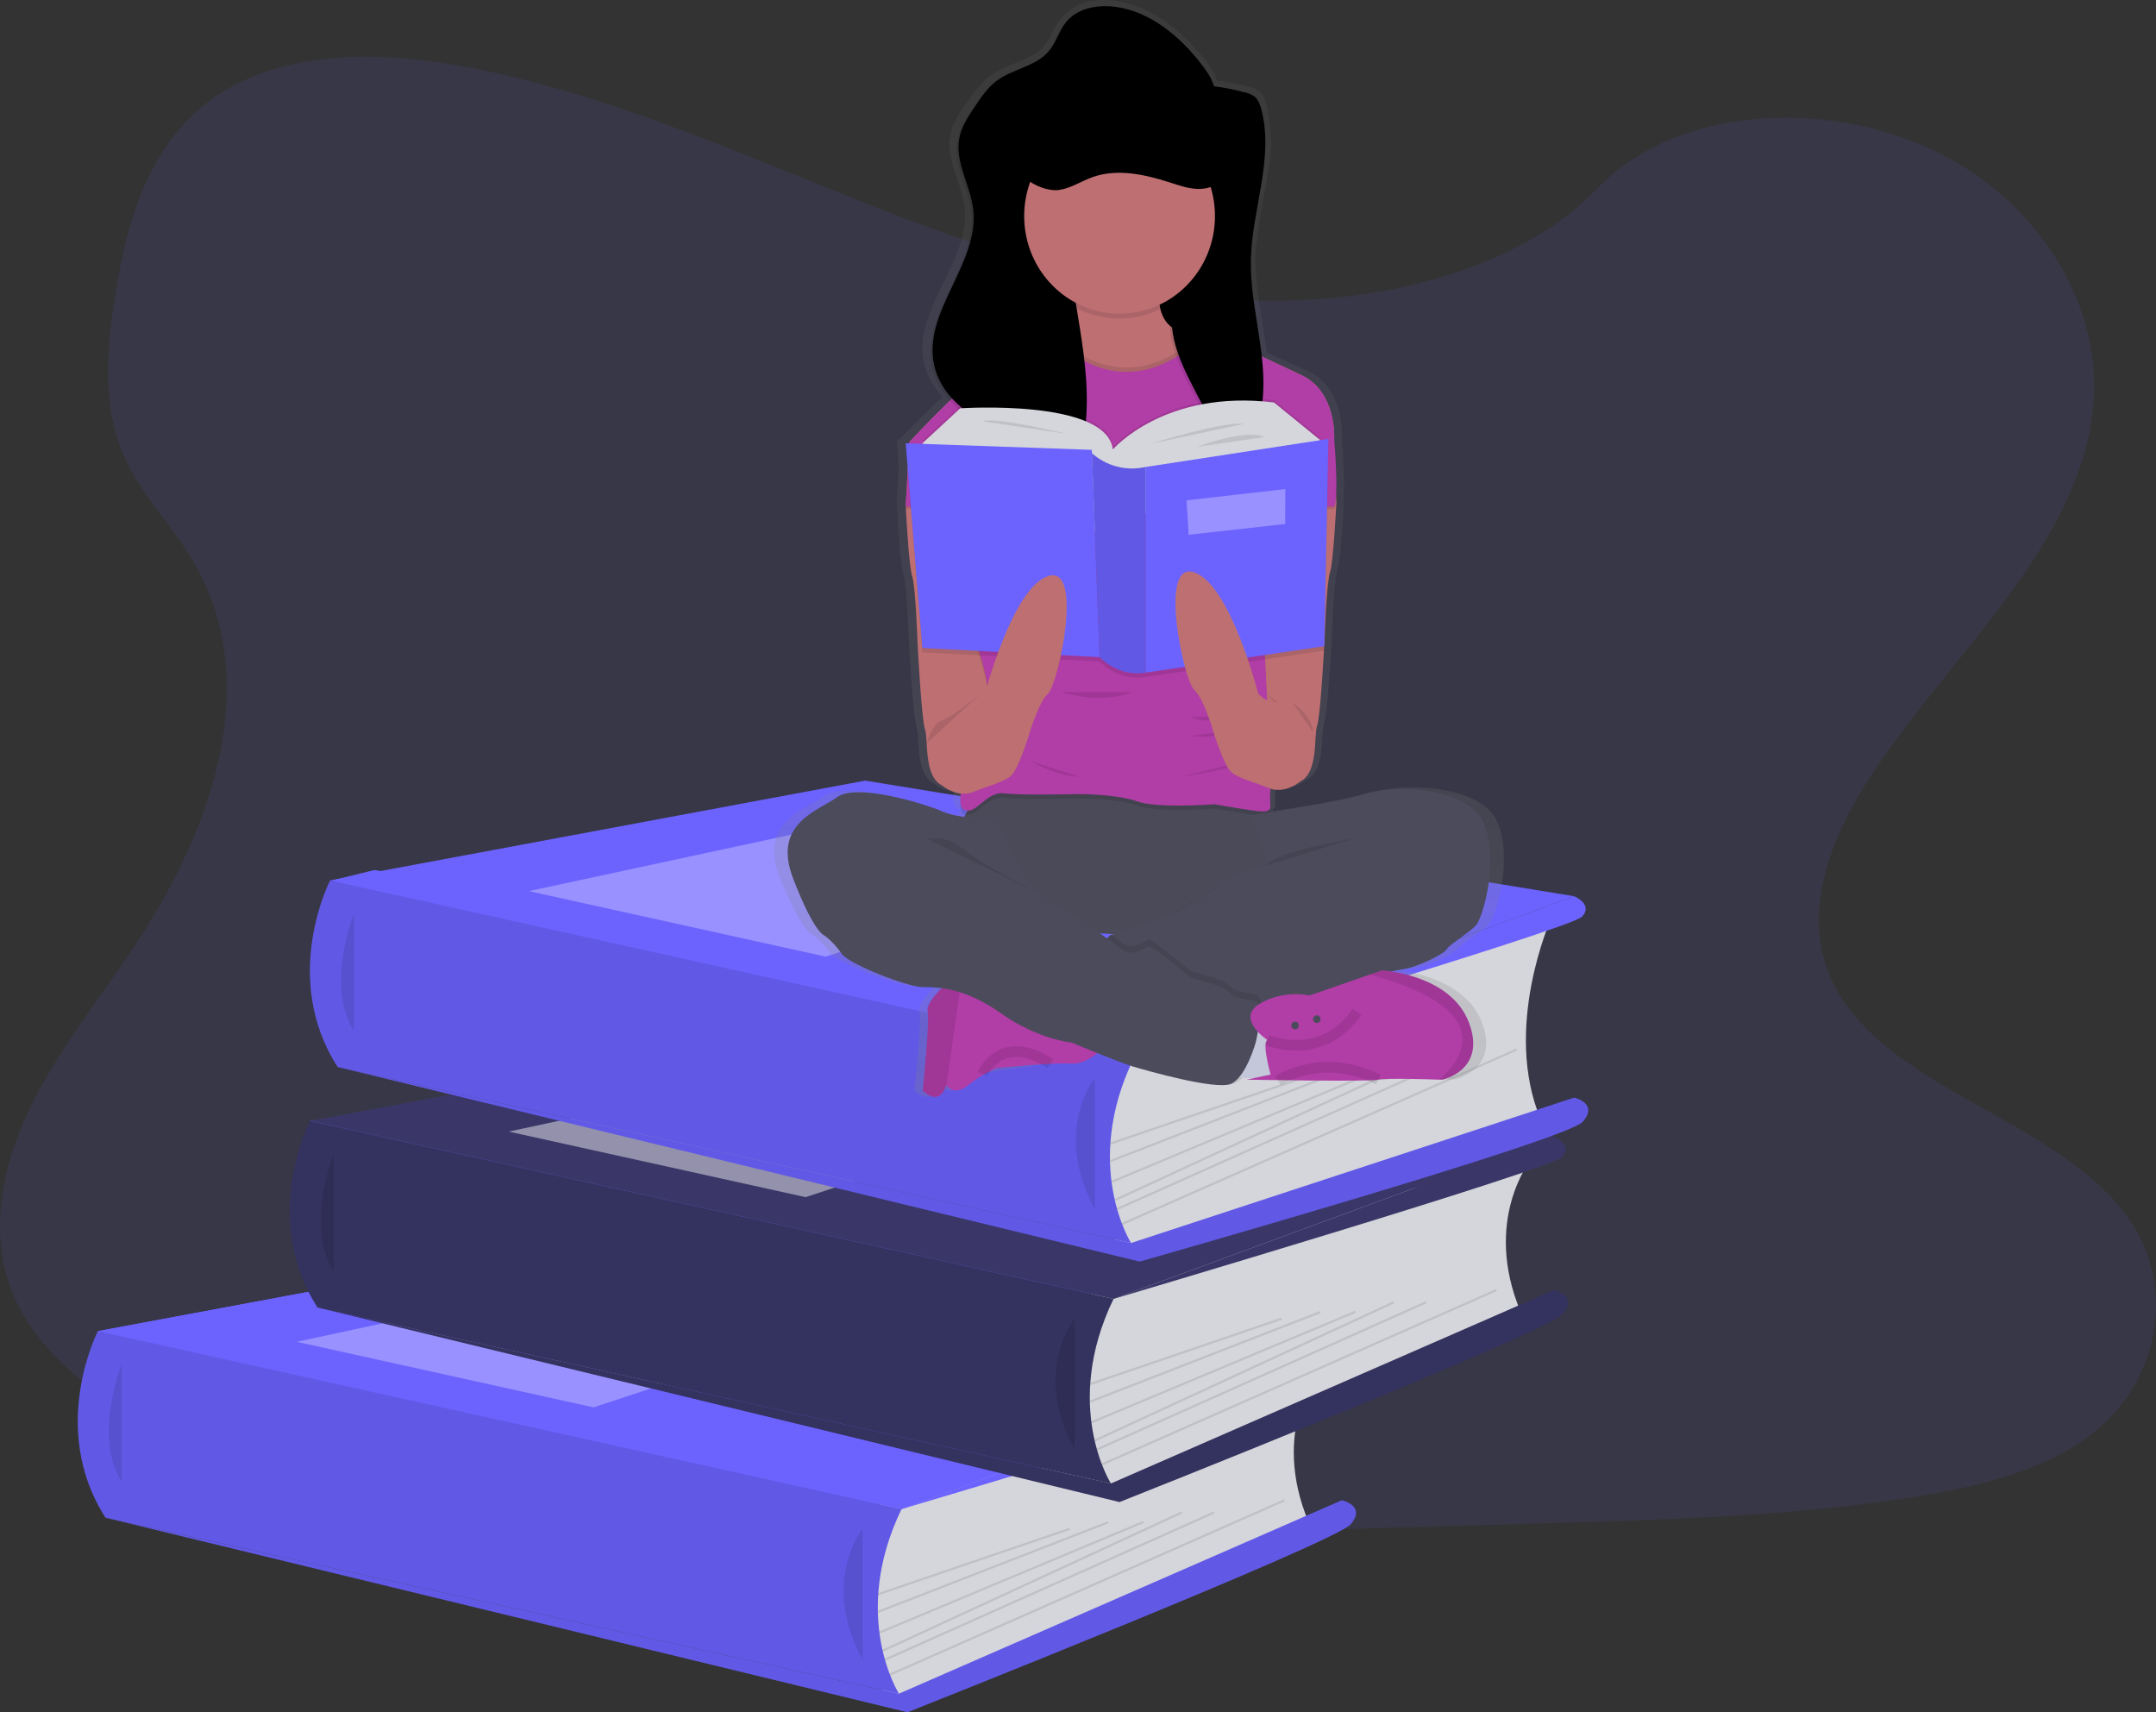 <svg width="204" height="162" viewBox="0 0 204 162" fill="none" xmlns="http://www.w3.org/2000/svg">
<rect x="0" y="0" width="204" height="162" fill="#333333" stroke="none"/>
<path opacity="0.1" d="M118.527 28.414C105.449 27.949 92.991 23.63 81.097 18.902C69.203 14.175 57.422 8.938 44.657 6.433C36.447 4.823 27.056 4.595 20.442 9.099C14.075 13.441 12.018 20.916 10.913 27.86C10.08 33.084 9.591 38.58 11.873 43.47C13.455 46.866 16.266 49.719 18.208 52.982C24.971 64.297 20.192 78.251 12.863 89.299C9.428 94.484 5.437 99.432 2.785 104.945C0.134 110.457 -1.094 116.783 1.225 122.411C3.527 127.995 9.009 132.18 14.946 135.127C27.008 141.113 41.216 142.825 55.08 143.795C85.761 145.943 116.603 145.013 147.365 144.082C158.749 143.737 170.183 143.387 181.382 141.586C187.601 140.586 194.021 139 198.538 135.166C204.268 130.3 205.689 122.06 201.85 115.96C195.405 105.726 177.601 103.185 173.091 92.201C170.613 86.156 173.159 79.424 176.76 73.816C184.487 61.789 197.438 51.237 198.121 37.49C198.59 28.046 192.362 18.592 182.735 14.124C172.646 9.424 158.65 10.019 151.21 17.771C143.543 25.759 130.073 28.824 118.527 28.414Z" fill="#6C63FF"/>
<path d="M85.304 142.782L16.138 142.436L9.266 125.941L33.567 124.136L29.332 106.051L77.397 99.676L31.371 83.303L35.436 82.314L109.446 94.67L105.37 122.893L99.544 138.404L85.304 142.782Z" fill="#6C63FF"/>
<path d="M17.199 135.528C17.199 135.528 21.443 134.833 23.989 137.902C23.989 137.902 22.122 139.407 18.105 137.323L17.199 135.528Z" fill="#6C63FF"/>
<path d="M16.755 135.459C16.755 135.459 14.047 138.869 15.38 142.666C15.38 142.666 17.587 141.762 17.828 137.159L16.755 135.459Z" fill="#6C63FF"/>
<path d="M124.765 129.639C124.765 129.639 120.184 135.36 123.821 144.01L87.246 160.242L83.736 160.995L82.119 153.758L83.2 144.624V139.632L124.765 129.639Z" fill="#D5D6DB"/>
<path d="M9.266 125.941L59.889 116.498L126.967 127.432L85.304 142.782L9.266 125.941Z" fill="#6C63FF"/>
<path d="M9.266 125.941L59.889 116.498L126.967 127.432L85.304 142.782L9.266 125.941Z" fill="#6C63FF"/>
<path d="M9.266 125.939C9.266 125.939 4.531 135.118 9.987 143.596L85.057 160.242C85.057 160.242 80.398 152.931 85.298 142.782L9.266 125.939Z" fill="#6C63FF"/>
<path opacity="0.1" d="M9.266 125.939C9.266 125.939 4.531 135.118 9.987 143.596L85.057 160.242C85.057 160.242 80.398 152.931 85.298 142.782L9.266 125.939Z" fill="black"/>
<path opacity="0.1" d="M11.503 129.122C11.503 129.122 8.797 135.838 11.503 140.184Z" fill="black"/>
<path d="M85.057 160.242L126.967 141.942C126.967 141.942 129.311 142.459 127.796 144.217C126.28 145.974 85.866 162 85.866 162L9.987 143.596L85.057 160.242Z" fill="#6C63FF"/>
<path opacity="0.1" d="M85.057 160.242L126.967 141.942C126.967 141.942 129.311 142.459 127.796 144.217C126.28 145.974 85.866 162 85.866 162L9.987 143.596L85.057 160.242Z" fill="black"/>
<path opacity="0.1" d="M81.622 144.63C81.622 144.63 77.581 149.593 81.622 157.037Z" fill="black"/>
<path opacity="0.1" d="M101.188 144.546L83.061 150.735L83.124 150.931L101.252 144.743L101.188 144.546Z" fill="black"/>
<path opacity="0.1" d="M104.819 143.931L83.055 152.4L83.127 152.593L104.891 144.124L104.819 143.931Z" fill="black"/>
<path opacity="0.1" d="M108.154 143.901L83.176 154.363L83.253 154.554L108.23 144.092L108.154 143.901Z" fill="black"/>
<path opacity="0.1" d="M111.78 143.005L83.468 156.092L83.551 156.281L111.863 143.193L111.78 143.005Z" fill="black"/>
<path opacity="0.1" d="M114.826 143.009L83.692 156.935L83.773 157.125L114.907 143.199L114.826 143.009Z" fill="black"/>
<path opacity="0.1" d="M121.49 141.851L84.161 158.349L84.242 158.539L121.57 142.041L121.49 141.851Z" fill="black"/>
<path opacity="0.3" d="M28.073 126.95L63.638 119.299L85.304 123.538L56.161 133.154L28.073 126.95Z" fill="white"/>
<path d="M126.967 127.432C126.967 127.432 128.806 128.191 127.727 129.364C126.648 130.536 85.298 142.782 85.298 142.782L126.967 127.432Z" fill="#6C63FF"/>
<path d="M144.829 109.75C144.829 109.75 140.25 115.47 143.887 124.122L107.312 140.354L103.802 141.111L102.185 133.873L103.282 124.742V119.744L144.829 109.75Z" fill="#D5D6DB"/>
<path d="M29.332 106.051L79.953 96.609L147.033 107.544L105.37 122.893L29.332 106.051Z" fill="#3A3768"/>
<path d="M29.324 106.051C29.324 106.051 24.587 115.23 30.043 123.708L105.113 140.354C105.113 140.354 100.455 133.036 105.362 122.891L29.324 106.051Z" fill="#3A3768"/>
<path opacity="0.1" d="M29.324 106.051C29.324 106.051 24.587 115.23 30.043 123.708L105.113 140.354C105.113 140.354 100.455 133.036 105.362 122.891L81.622 117.633L29.324 106.051Z" fill="black"/>
<path opacity="0.1" d="M31.567 109.233C31.567 109.233 28.863 115.947 31.567 120.296Z" fill="black"/>
<path d="M105.121 140.354L147.033 122.054C147.033 122.054 149.375 122.571 147.86 124.328C146.344 126.086 105.93 142.112 105.93 142.112L30.051 123.708L105.121 140.354Z" fill="#3A3768"/>
<path opacity="0.1" d="M105.121 140.354L147.033 122.054C147.033 122.054 149.375 122.571 147.86 124.328C146.344 126.086 105.93 142.112 105.93 142.112L30.051 123.708L105.121 140.354Z" fill="black"/>
<path opacity="0.1" d="M101.686 124.742C101.686 124.742 97.644 129.705 101.686 137.149Z" fill="black"/>
<path opacity="0.1" d="M121.254 124.66L103.126 130.849L103.19 131.045L121.318 124.856L121.254 124.66Z" fill="black"/>
<path opacity="0.1" d="M124.887 124.043L103.123 132.513L103.195 132.706L124.959 124.237L124.887 124.043Z" fill="black"/>
<path opacity="0.1" d="M128.219 124.011L103.241 134.473L103.318 134.664L128.295 124.202L128.219 124.011Z" fill="black"/>
<path opacity="0.1" d="M131.847 123.115L103.535 136.203L103.618 136.391L131.93 123.304L131.847 123.115Z" fill="black"/>
<path opacity="0.1" d="M134.891 123.117L103.756 137.043L103.837 137.232L134.972 123.307L134.891 123.117Z" fill="black"/>
<path opacity="0.1" d="M141.556 121.959L104.227 138.457L104.307 138.647L141.636 122.149L141.556 121.959Z" fill="black"/>
<path opacity="0.45" d="M48.139 107.062L83.704 99.411L105.37 103.65L76.227 113.266L48.139 107.062Z" fill="white"/>
<path d="M147.033 107.544C147.033 107.544 148.87 108.303 147.793 109.473C146.716 110.644 105.37 122.891 105.37 122.891L147.033 107.544Z" fill="#3A3768"/>
<path d="M146.728 86.998C146.728 86.998 142.147 97.269 145.784 105.919L109.209 117.602L105.707 118.361L104.091 111.123L105.172 101.99V96.992L146.728 86.998Z" fill="#D5D6DB"/>
<path d="M31.237 83.301L81.861 73.857L148.941 84.792L107.275 100.141L31.237 83.301Z" fill="#6C63FF"/>
<path d="M31.237 83.299C31.237 83.299 26.494 92.478 31.951 100.956L107.021 117.602C107.021 117.602 102.361 110.284 107.267 100.141L31.237 83.299Z" fill="#6C63FF"/>
<path opacity="0.1" d="M31.237 83.299C31.237 83.299 26.494 92.478 31.951 100.956L107.021 117.602C107.021 117.602 102.361 110.284 107.267 100.141L31.237 83.299Z" fill="black"/>
<path opacity="0.1" d="M33.474 86.481C33.474 86.481 30.768 93.197 33.474 97.544Z" fill="black"/>
<path d="M107.029 117.602L148.939 103.851C148.939 103.851 151.283 104.368 149.767 106.125C148.252 107.883 107.837 119.359 107.837 119.359L31.959 100.956L107.029 117.602Z" fill="#6C63FF"/>
<path opacity="0.1" d="M107.029 117.602L148.939 103.851C148.939 103.851 151.283 104.368 149.767 106.125C148.252 107.883 107.837 119.359 107.837 119.359L31.959 100.956L107.029 117.602Z" fill="black"/>
<path opacity="0.1" d="M103.594 101.99C103.594 101.99 99.552 106.952 103.594 114.397Z" fill="black"/>
<path opacity="0.1" d="M123.162 101.908L105.034 108.096L105.098 108.293L123.226 102.104L123.162 101.908Z" fill="black"/>
<path opacity="0.1" d="M126.794 101.292L105.029 109.761L105.101 109.954L126.866 101.485L126.794 101.292Z" fill="black"/>
<path opacity="0.1" d="M130.124 101.26L105.146 111.722L105.223 111.914L130.2 101.452L130.124 101.26Z" fill="black"/>
<path opacity="0.1" d="M133.755 100.363L105.443 113.45L105.526 113.639L133.838 100.551L133.755 100.363Z" fill="black"/>
<path opacity="0.1" d="M136.799 100.367L105.665 114.292L105.746 114.482L136.88 100.556L136.799 100.367Z" fill="black"/>
<path opacity="0.1" d="M143.464 99.21L106.135 115.708L106.216 115.898L143.544 99.4L143.464 99.21Z" fill="black"/>
<path opacity="0.3" d="M50.044 84.31L85.609 76.659L107.275 80.898L78.132 90.513L50.044 84.31Z" fill="white"/>
<path d="M148.939 84.792C148.939 84.792 150.778 85.55 149.699 86.723C148.619 87.895 107.275 100.141 107.275 100.141L148.939 84.792Z" fill="#6C63FF"/>
<path d="M141.785 78.015C140.464 74.341 133.189 73.996 130.033 74.932C127.79 75.6 123.061 76.353 120.535 76.731L120.372 76.572C120.699 76.473 120.707 76.229 120.667 75.867C120.643 75.39 120.65 74.912 120.687 74.436C122.235 74.928 123.613 73.764 123.613 73.764C125.432 72.937 124.943 69.397 125.29 68.429C125.551 67.705 125.832 63.441 125.957 61.316H125.983L125.997 60.602C126.016 60.294 126.024 60.114 126.024 60.114C126.024 60.114 126.201 54.916 126.549 53.863C126.872 52.895 127.135 48.02 127.175 47.246C127.175 47.18 127.175 47.145 127.175 47.145L127.149 46.694C127.167 46.365 127.175 45.999 127.173 45.615C127.173 43.847 126.994 41.62 126.971 41.26C126.971 41.208 126.971 41.146 126.971 41.072C126.986 40.317 126.893 36.537 123.75 35.108C122.592 34.579 121.2 33.948 119.852 33.334C119.505 30.263 118.711 27.209 118.779 24.116C118.779 23.65 118.82 23.185 118.864 22.722C118.864 22.856 118.85 22.993 118.848 23.135C118.848 23.435 118.848 23.737 118.848 24.037C118.967 20.168 120.396 16.278 120.263 12.492C120.25 12.862 120.224 13.235 120.19 13.607C120.26 12.326 120.129 11.042 119.802 9.804C119.681 9.368 119.517 8.917 119.167 8.625C118.837 8.391 118.458 8.237 118.06 8.177C117.104 7.926 116.132 7.741 115.152 7.623C115.003 7.156 114.782 6.717 114.497 6.322C112.448 3.443 109.413 0.739 105.824 0.118C104.024 -0.192 101.953 0.067 100.728 1.384C100.6 1.5 100.48 1.624 100.368 1.756C99.71 2.56 99.427 3.617 98.752 4.419C98.707 4.473 98.657 4.523 98.608 4.575C97.287 5.784 95.228 6.036 93.759 7.122C93.5 7.317 93.257 7.533 93.033 7.769C92.441 8.37 91.91 9.03 91.449 9.74C90.788 10.691 90.109 11.682 89.899 12.817C89.477 15.091 90.99 17.248 91.271 19.537C91.898 24.659 86.359 29.204 87.407 34.258C87.687 35.5 88.305 36.635 89.19 37.532C87.03 39.533 85.191 41.475 85.191 41.475V41.591H84.849L84.884 42.004H84.849L85.037 44.248L84.849 47.515C84.849 47.515 84.849 47.55 84.849 47.616V47.633V47.722C84.849 47.722 84.849 47.757 84.849 47.823H84.861C84.924 49.02 85.173 53.325 85.468 54.233C85.815 55.286 85.991 60.484 85.991 60.484C85.991 60.484 86.375 67.831 86.727 68.803C87.078 69.775 86.579 73.305 88.404 74.138C88.938 74.557 89.57 74.825 90.237 74.916C90.144 75.689 90.202 76.249 90.503 76.425C90.632 76.503 90.778 76.545 90.928 76.549C90.804 76.737 90.694 76.934 90.598 77.139C89.874 77.061 89.162 76.89 88.481 76.628C86.52 75.801 80.016 73.94 78.126 75.249C76.237 76.558 71.69 77.745 73.79 83.013C75.889 88.282 76.867 88.414 76.867 88.414C77.514 88.894 78.081 89.478 78.547 90.141C79.177 91.111 85.051 93.33 86.52 93.33C87.145 93.32 87.769 93.352 88.39 93.425C88.39 93.425 86.795 94.856 87.007 95.687C87.22 96.518 86.522 103.172 86.522 103.172C86.522 103.172 88.139 104.839 88.83 102.653L88.854 102.687C88.984 102.866 89.683 103.679 90.998 102.653C91.537 102.235 92.109 101.865 92.708 101.545L99.077 100.623C99.741 100.58 100.407 100.576 101.072 100.608C102.082 100.693 103.074 100.081 103.699 99.608C105.018 100.12 106.501 100.681 107.207 100.885C108.637 101.299 115.213 103.104 116.751 102.54C117.07 102.41 117.354 102.203 117.579 101.936L119.046 101.983L118.359 102.124C118.359 102.124 119.697 102.147 121.515 102.172L121.439 102.217L123.72 102.196C127.058 102.228 130.809 102.238 131.302 102.124C132.074 101.948 136.085 102.072 137.267 102.124H137.596C137.596 102.124 142.004 101.225 140.185 96.648C138.787 93.133 134.488 92.112 132.581 91.831C133.118 91.721 133.581 91.636 133.888 91.587C135.22 91.38 137.807 90.139 138.017 89.715C138.227 89.291 140.395 88.061 140.955 87.36C141.515 86.659 143.113 81.69 141.785 78.015ZM105.281 88.299L105.065 88.371L104.919 88.421L104.64 88.702C104.418 88.549 104.18 88.388 103.931 88.222C104.37 88.249 104.82 88.276 105.281 88.299Z" fill="url(#paint0_linear)"/>
<path d="M118.165 66.496C118.165 66.496 121.257 74.767 123.015 73.94C124.773 73.112 124.296 69.597 124.631 68.634C124.967 67.67 125.339 60.362 125.339 60.362C125.339 60.362 125.508 55.193 125.844 54.147C126.155 53.185 126.408 48.336 126.45 47.573C126.45 47.507 126.45 47.471 126.45 47.471L126.117 41.475L124.229 40.993L119.852 42.647L119.246 46.19L119.01 47.573L118.909 48.162L118.165 66.496Z" fill="#BE6F72"/>
<path opacity="0.1" d="M119.183 65.11C119.183 65.11 122.134 67.581 123.023 67.798C123.912 68.015 124.458 69.943 124.458 69.943" fill="black"/>
<path d="M93.987 66.857C93.987 66.857 90.895 75.129 89.137 74.302C87.379 73.474 87.856 69.959 87.521 68.996C87.185 68.032 86.813 60.724 86.813 60.724C86.813 60.724 86.644 55.555 86.308 54.508C85.997 53.547 85.745 48.698 85.702 47.935C85.702 47.869 85.702 47.833 85.702 47.833L86.037 41.837L87.925 41.355L92.302 43.009L92.908 46.551L93.144 47.935L93.245 48.524L93.987 66.857Z" fill="#BE6F72"/>
<path d="M114.12 22.594H107.219V33.601H114.12V22.594Z" fill="black"/>
<path opacity="0.1" d="M114.12 22.594H107.219V33.601H114.12V22.594Z" fill="black"/>
<path d="M92.775 75.096C92.775 75.096 90.416 77.749 91.291 78.23C92.166 78.712 97.826 87.742 97.826 87.742C97.826 87.742 116.417 90.085 119.923 86.57C123.429 83.055 123.358 76.775 123.358 76.775C123.358 76.775 120.541 77.395 120.234 77.058C119.927 76.721 118.24 75.096 118.24 75.096C118.24 75.096 94.391 73.615 92.775 75.096Z" fill="#4B4B5B"/>
<path opacity="0.02" d="M92.775 75.096C92.775 75.096 90.416 77.749 91.291 78.23C92.166 78.712 97.826 87.742 97.826 87.742C97.826 87.742 116.417 90.085 119.923 86.57C123.429 83.055 123.358 76.775 123.358 76.775C123.358 76.775 120.541 77.395 120.234 77.058C119.927 76.721 118.24 75.096 118.24 75.096C118.24 75.096 94.391 73.615 92.775 75.096Z" fill="black"/>
<path d="M126.242 41.562L120.18 46.525L118.347 46.661L117.674 46.711L106.372 47.558L94.652 46.682L92.908 46.551L90.685 46.386L86.037 41.837C86.037 41.837 89.327 38.23 92.209 35.797C93.344 34.835 94.417 34.057 95.199 33.752L95.333 33.704C95.825 33.508 96.264 33.194 96.614 32.79C98.889 30.389 100.993 24.465 100.993 24.465C100.993 24.465 111.03 19.159 109.817 26.119C108.605 33.08 114.33 31.359 114.33 31.359L116.217 32.24L116.963 32.589L118.864 33.481L123.154 35.495C126.521 37.081 126.242 41.562 126.242 41.562Z" fill="#BE6F72"/>
<path opacity="0.1" d="M105.901 30.133C110.886 30.133 114.928 25.997 114.928 20.896C114.928 15.794 110.886 11.659 105.901 11.659C100.916 11.659 96.875 15.794 96.875 20.896C96.875 25.997 100.916 30.133 105.901 30.133Z" fill="black"/>
<path opacity="0.1" d="M126.256 48.142H85.702C85.702 48.075 85.702 48.04 85.702 48.04L86.037 42.044C86.037 42.044 89.327 38.437 92.209 36.003L117.67 34.969L118.854 33.692L123.144 35.706C126.513 37.29 126.242 41.771 126.242 41.771C126.242 41.771 126.703 46.963 126.256 48.142Z" fill="black"/>
<path d="M126.256 47.935H85.702C85.702 47.869 85.702 47.833 85.702 47.833L86.037 41.837C86.037 41.837 89.327 38.23 92.209 35.797L117.67 34.763L118.854 33.485L123.144 35.499C126.513 37.083 126.242 41.564 126.242 41.564C126.242 41.564 126.703 46.756 126.256 47.935Z" fill="#B13DA6"/>
<path opacity="0.1" d="M99.4 31.119C99.4 31.119 105.798 39.461 114.32 30.948C122.841 22.434 115.263 49.936 115.263 49.936L96.875 52.17L99.4 31.119Z" fill="black"/>
<path d="M99.4 31.533C99.4 31.533 105.798 39.874 114.32 31.361C122.841 22.848 115.263 50.35 115.263 50.35L96.875 52.583L99.4 31.533Z" fill="#B13DA6"/>
<path opacity="0.1" d="M116.953 32.997L117.63 43.561L118.355 47.077L118.909 49.765C118.909 49.765 120.323 70.443 119.919 71.477C119.515 72.511 120.121 73.338 120.206 73.888C120.291 74.438 120.121 75.819 120.188 76.44C120.254 77.06 120.188 77.335 118.64 77.114C117.092 76.892 114.934 76.508 114.934 76.508C114.934 76.508 109.478 76.921 107.593 76.233C105.707 75.544 102.137 75.542 102.137 75.542C102.137 75.542 96.747 75.681 94.997 75.474C93.247 75.267 92.302 77.68 91.158 76.99C90.014 76.299 92.504 69.616 93.312 67.684C94.12 65.753 92.235 60.861 92.235 60.861L94.66 47.095L95.199 43.975V34.165L95.333 34.117C95.825 33.921 96.264 33.608 96.614 33.204L97.22 43.075L116.215 43.766V32.656" fill="black"/>
<path d="M116.953 32.583L117.63 43.148L118.355 46.663L118.909 49.351C118.909 49.351 120.323 70.029 119.919 71.063C119.515 72.097 120.121 72.924 120.206 73.474C120.291 74.024 120.121 75.406 120.188 76.026C120.254 76.646 120.188 76.921 118.64 76.7C117.092 76.479 114.934 76.094 114.934 76.094C114.934 76.094 109.478 76.508 107.593 75.819C105.707 75.131 102.137 75.129 102.137 75.129C102.137 75.129 96.747 75.267 94.997 75.06C93.247 74.854 92.302 77.267 91.158 76.576C90.014 75.885 92.504 69.202 93.312 67.271C94.12 65.34 92.235 60.447 92.235 60.447L94.66 46.682L95.199 43.561V33.752L95.333 33.704C95.825 33.508 96.264 33.194 96.614 32.79L97.22 42.662L116.215 43.352V32.242" fill="#B13DA6"/>
<path opacity="0.1" d="M119.137 10.536C119.022 10.104 118.862 9.655 118.531 9.366C118.214 9.133 117.849 8.98 117.464 8.919C116.542 8.671 115.605 8.487 114.659 8.369C114.524 7.91 114.319 7.475 114.053 7.081C112.073 4.219 109.142 1.52 105.695 0.91C103.891 0.59 101.799 0.877 100.643 2.333C100.009 3.133 99.736 4.194 99.095 4.98C97.861 6.506 95.632 6.694 94.076 7.875C93.245 8.495 92.643 9.395 92.055 10.267C91.419 11.212 90.764 12.197 90.562 13.326C90.158 15.582 91.615 17.732 91.883 20.009C92.49 25.102 87.155 29.62 88.163 34.645C88.751 37.575 91.396 39.639 94.132 40.685C95.096 41.055 96.198 41.423 96.648 42.37C96.85 42.784 96.885 43.261 97.075 43.679C97.713 45.073 99.813 45.127 100.94 44.111C102.068 43.096 102.424 41.454 102.557 39.922C103.098 33.23 100.48 26.62 100.785 19.912C100.876 17.883 101.433 15.582 103.21 14.663C105.6 13.423 108.476 15.491 111.107 15.096C112.352 18.196 112.616 21.617 111.862 24.878C111.444 26.663 110.721 28.394 110.668 30.234C110.589 33.036 112.066 35.596 113.344 38.073C113.618 38.536 113.801 39.05 113.883 39.585C113.903 40.128 113.804 40.668 113.594 41.167C112.873 43.154 111.628 44.998 111.487 47.114C111.445 47.361 111.499 47.614 111.638 47.821C111.78 47.959 111.964 48.043 112.159 48.061C114.342 48.443 116.229 46.465 117.294 44.477C118.481 42.282 119.173 39.843 119.319 37.339C119.539 33.129 118.064 28.987 118.155 24.773C118.26 19.982 120.376 15.158 119.137 10.536Z" fill="black"/>
<path d="M119.339 10.329C119.224 9.897 119.064 9.448 118.733 9.159C118.416 8.926 118.051 8.773 117.666 8.712C116.744 8.464 115.807 8.28 114.861 8.162C114.726 7.703 114.521 7.268 114.255 6.874C112.275 4.012 109.345 1.314 105.897 0.704C104.093 0.383 102.001 0.67 100.845 2.126C100.211 2.926 99.938 3.987 99.297 4.773C98.063 6.299 95.834 6.487 94.278 7.668C93.448 8.288 92.845 9.188 92.257 10.06C91.621 11.005 90.966 11.99 90.764 13.119C90.36 15.375 91.817 17.525 92.085 19.802C92.692 24.895 87.357 29.413 88.365 34.438C88.953 37.368 91.599 39.432 94.335 40.478C95.299 40.848 96.4 41.216 96.85 42.163C97.052 42.577 97.087 43.055 97.277 43.472C97.915 44.866 100.015 44.92 101.142 43.904C102.27 42.889 102.626 41.247 102.759 39.715C103.301 33.024 100.682 26.413 100.987 19.705C101.078 17.676 101.635 15.375 103.412 14.457C105.802 13.216 108.678 15.284 111.309 14.889C112.554 17.989 112.818 21.41 112.064 24.672C111.646 26.456 110.923 28.187 110.87 30.027C110.791 32.829 112.269 35.389 113.546 37.867C113.82 38.33 114.003 38.843 114.085 39.378C114.105 39.921 114.007 40.461 113.796 40.96C113.075 42.947 111.83 44.792 111.689 46.907C111.647 47.154 111.702 47.408 111.84 47.614C111.983 47.752 112.166 47.837 112.362 47.854C114.544 48.237 116.431 46.258 117.496 44.27C118.683 42.076 119.375 39.637 119.521 37.132C119.741 32.922 118.266 28.78 118.357 24.566C118.462 19.775 120.578 14.951 119.339 10.329Z" fill="black"/>
<path d="M114.875 101.886L122.891 102.149L121.742 96.065L115.601 96.663L114.875 101.886Z" fill="#C3C7D9"/>
<path d="M139.714 87.467C139.175 88.156 137.087 89.397 136.885 89.81C136.683 90.224 134.191 91.465 132.91 91.671C131.629 91.878 127.59 92.775 126.848 93.257C126.317 93.605 122.051 94.705 119.248 95.315C118.489 95.499 117.721 95.64 116.947 95.739C115.734 95.807 102.466 91.189 102.466 91.189L105.024 88.501L105.166 88.452C105.889 88.201 109.231 87.046 111.086 86.496C113.176 85.875 115.601 83.326 115.601 83.326C115.601 83.326 119.169 82.085 119.642 81.946C120.115 81.808 118.43 77.122 118.43 77.122C118.43 77.122 126.175 76.022 129.206 75.089C132.237 74.157 139.243 74.502 140.522 78.156C141.802 81.81 140.262 86.779 139.714 87.467Z" fill="#4B4B5B"/>
<path d="M104.418 99.115C104.418 99.115 102.87 100.77 101.32 100.633C99.77 100.497 94.351 101.047 94.351 101.047C93.369 101.448 92.449 101.993 91.621 102.666C90.354 103.687 89.681 102.873 89.555 102.699L89.533 102.666C88.858 104.839 87.311 103.183 87.311 103.183C87.311 103.183 87.983 96.566 87.777 95.739C87.571 94.912 89.109 93.491 89.109 93.491L90.928 93.017L95.535 91.81L102.137 94.153L104.418 99.115Z" fill="#B13DA6"/>
<path opacity="0.1" d="M90.919 93.017L89.555 102.699L89.533 102.666C88.858 104.839 87.311 103.183 87.311 103.183C87.311 103.183 87.983 96.566 87.777 95.739C87.571 94.912 89.109 93.491 89.109 93.491L90.919 93.017Z" fill="black"/>
<path opacity="0.1" d="M100.453 65.478C100.453 65.478 104.022 66.719 107.122 65.478Z" fill="black"/>
<path opacity="0.1" d="M112.636 67.823C112.636 67.823 114.117 68.58 115.263 67.823Z" fill="black"/>
<path opacity="0.1" d="M112.636 69.618C112.636 69.618 115.128 69.959 115.601 69.271Z" fill="black"/>
<path opacity="0.1" d="M111.828 73.474C111.828 73.474 116.508 72.854 117.67 72.027Z" fill="black"/>
<path opacity="0.1" d="M97.547 72.027C97.547 72.027 100.174 73.543 102.129 73.474Z" fill="black"/>
<path opacity="0.1" d="M119.246 95.315C118.487 95.499 117.719 95.64 116.944 95.739C115.732 95.807 102.464 91.189 102.464 91.189L105.022 88.501L105.164 88.452C105.568 88.743 105.899 88.993 106.136 89.184C107.249 90.081 108.324 88.909 108.728 88.909C109.132 88.909 112.634 91.872 112.634 91.872C112.634 91.872 115.867 92.631 116.407 93.319C116.946 94.008 118.832 93.871 119.167 94.353C119.268 94.502 119.28 94.868 119.246 95.315Z" fill="black"/>
<path d="M94.351 77.403C94.351 77.403 91.081 77.596 89.196 76.783C87.311 75.97 81.046 74.095 79.228 75.412C77.409 76.729 73.03 77.893 75.051 83.133C77.072 88.373 78.015 88.51 78.015 88.51C78.64 88.989 79.186 89.569 79.632 90.226C80.238 91.192 85.896 93.396 87.311 93.396C88.725 93.396 91.217 93.396 94.719 95.877C98.221 98.359 101.387 98.636 101.387 98.636C101.387 98.636 105.833 100.497 107.217 100.91C108.601 101.324 114.926 103.115 116.409 102.565C117.892 102.015 118.834 98.565 118.834 98.565C118.834 98.565 119.507 95.464 119.169 94.982C118.832 94.5 116.947 94.637 116.409 93.948C115.872 93.259 112.636 92.501 112.636 92.501C112.636 92.501 109.143 89.535 108.738 89.535C108.334 89.535 107.259 90.706 106.146 89.81C103.928 88.129 101.598 86.609 99.172 85.261C96.614 83.882 94.351 77.403 94.351 77.403Z" fill="#4B4B5B"/>
<path opacity="0.1" d="M87.777 79.403C88.359 79.281 88.961 79.299 89.536 79.454C90.11 79.609 90.642 79.898 91.089 80.298C92.706 81.677 98.146 84.446 98.146 84.446" fill="black"/>
<path opacity="0.1" d="M128.196 79.316C128.196 79.316 120.988 80.433 119.642 81.948Z" fill="black"/>
<path d="M136.481 102.149H136.164C135.024 102.108 131.162 101.984 130.419 102.149C129.544 102.356 117.957 102.149 117.957 102.149L120.222 101.667C120.222 101.667 119.381 98.652 119.915 98.402C119.915 98.402 116.884 96.359 119.169 94.98C121.455 93.6 123.918 94.182 123.918 94.182L129.655 92.192L130.756 91.81C130.756 91.81 137.222 92.155 138.972 96.704C140.722 101.254 136.481 102.149 136.481 102.149Z" fill="#B13DA6"/>
<path opacity="0.1" d="M136.481 102.149H136.164C138.045 100.561 142.301 95.726 129.655 92.203L130.756 91.82C130.756 91.82 137.223 92.165 138.972 96.715C140.722 101.264 136.481 102.149 136.481 102.149Z" fill="black"/>
<path d="M124.593 96.789C124.788 96.789 124.947 96.627 124.947 96.427C124.947 96.227 124.788 96.065 124.593 96.065C124.398 96.065 124.239 96.227 124.239 96.427C124.239 96.627 124.398 96.789 124.593 96.789Z" fill="#4B4B5B"/>
<path d="M122.538 97.387C122.733 97.387 122.892 97.225 122.892 97.025C122.892 96.825 122.733 96.663 122.538 96.663C122.343 96.663 122.184 96.825 122.184 97.025C122.184 97.225 122.343 97.387 122.538 97.387Z" fill="#4B4B5B"/>
<g opacity="0.1">
<path opacity="0.1" d="M112.525 20.554C112.604 18.279 112.208 16.014 111.365 13.908C108.738 14.309 105.861 12.235 103.468 13.476C101.698 14.394 101.142 16.695 101.043 18.724C101.019 19.259 101.015 19.795 101.025 20.331C101.025 20.14 101.025 19.948 101.043 19.758C101.136 17.729 101.692 15.428 103.468 14.509C105.861 13.269 108.734 15.337 111.365 14.942C112.079 16.726 112.472 18.627 112.525 20.554V20.554Z" fill="black"/>
<path opacity="0.1" d="M92.168 20.176C92.203 19.726 92.194 19.273 92.142 18.824C91.928 17.004 90.956 15.265 90.78 13.491C90.554 15.631 91.885 17.687 92.142 19.858C92.168 19.97 92.168 20.069 92.168 20.176Z" fill="black"/>
<path opacity="0.1" d="M102.816 38.733C102.69 40.267 102.337 41.907 101.199 42.924C100.061 43.942 97.966 43.886 97.333 42.492C97.131 42.079 97.101 41.597 96.905 41.183C96.456 40.236 95.353 39.868 94.389 39.498C91.651 38.45 89.01 36.396 88.422 33.458C88.369 33.192 88.334 32.922 88.315 32.651C88.265 33.267 88.301 33.887 88.422 34.492C89.01 37.422 91.655 39.483 94.389 40.532C95.353 40.902 96.456 41.27 96.905 42.217C97.107 42.631 97.141 43.108 97.333 43.526C97.97 44.92 100.069 44.974 101.199 43.958C102.329 42.943 102.68 41.301 102.816 39.767C102.877 38.959 102.898 38.149 102.878 37.339C102.878 37.809 102.852 38.272 102.816 38.733Z" fill="black"/>
<path opacity="0.1" d="M118.424 23.586C118.424 23.886 118.424 24.184 118.424 24.482C118.537 20.635 119.915 16.768 119.78 13.003C119.674 16.485 118.5 20.046 118.424 23.586Z" fill="black"/>
<path opacity="0.1" d="M114.087 39.144C114.137 38.899 114.153 38.648 114.134 38.398C114.052 37.863 113.869 37.349 113.594 36.886C112.426 34.612 111.095 32.283 110.937 29.759C110.937 29.866 110.923 29.965 110.921 30.081C110.84 32.881 112.317 35.443 113.594 37.92C113.811 38.304 113.977 38.716 114.087 39.144V39.144Z" fill="black"/>
<path opacity="0.1" d="M119.586 36.152C119.435 38.657 118.738 41.096 117.547 43.29C116.48 45.278 114.594 47.257 112.41 46.874C112.214 46.857 112.03 46.771 111.889 46.632C111.848 46.585 111.815 46.53 111.794 46.471C111.769 46.632 111.749 46.795 111.737 46.961C111.695 47.207 111.75 47.46 111.889 47.666C112.03 47.805 112.214 47.891 112.41 47.908C114.594 48.29 116.48 46.312 117.547 44.324C118.738 42.13 119.435 39.691 119.586 37.186C119.61 36.702 119.612 36.221 119.598 35.739C119.594 35.877 119.594 36.014 119.586 36.152Z" fill="black"/>
</g>
<path opacity="0.1" d="M119.915 98.402C119.915 98.402 125.029 100.598 128.402 95.739" stroke="black" stroke-miterlimit="10"/>
<path opacity="0.1" d="M120.921 102.24C120.921 102.24 125.098 99.461 130.419 102.149" stroke="black" stroke-miterlimit="10"/>
<path opacity="0.1" d="M92.963 101.609C92.963 101.609 94.716 97.56 99.4 100.648" stroke="black" stroke-miterlimit="10"/>
<path opacity="0.1" d="M87.276 41.733L90.853 38.425C90.853 38.425 104.721 37.494 105.295 42.319C105.295 42.319 110.211 36.599 120.551 37.873L124.926 41.438L112.834 46.868L101.084 51.039L92.429 47.075L87.276 41.733Z" fill="black"/>
<path d="M87.276 41.94L90.853 38.632C90.853 38.632 104.721 37.701 105.295 42.525C105.295 42.525 110.211 36.806 120.551 38.08L124.926 41.644L112.834 47.075L101.084 51.245L92.429 47.281L87.276 41.94Z" fill="#D5D6DB"/>
<path opacity="0.1" d="M85.694 42.354L87.276 61.723L104.048 62.585L103.321 43.299L103.307 42.974L85.694 42.354Z" fill="black"/>
<path d="M85.694 41.94L87.276 61.309L104.048 62.172L103.321 42.885L103.307 42.56L85.694 41.94Z" fill="#6C63FF"/>
<path opacity="0.1" d="M125.694 41.94L108.393 44.595V64.051L125.3 61.551L125.694 41.94Z" fill="black"/>
<path d="M125.694 41.527L108.393 44.182V63.638L125.3 61.138L125.694 41.527Z" fill="#6C63FF"/>
<path opacity="0.3" d="M121.614 46.274L112.269 47.337L112.473 50.596L121.608 49.575L121.614 46.274Z" fill="white"/>
<path d="M88.186 71.682L89.137 74.302C89.137 74.302 90.552 75.542 92.1 74.922C93.647 74.302 94.997 73.993 95.67 73.39C96.343 72.786 97.287 69.752 97.287 69.752C97.287 69.752 98.231 66.444 99.172 65.617C100.114 64.79 102.607 53.394 99.172 54.508C95.737 55.623 93.11 65.962 93.11 65.962C93.11 65.962 92.504 66.719 91.629 66.789C90.754 66.859 89.002 66.651 88.664 67.409C88.327 68.168 87.175 70.166 88.186 71.682Z" fill="#BE6F72"/>
<path opacity="0.1" d="M108.393 44.593C107.507 44.797 106.587 44.787 105.706 44.562C104.825 44.337 104.007 43.905 103.319 43.299L104.048 62.583C104.048 62.583 105.766 64.486 108.393 64.051V44.593Z" fill="black"/>
<path d="M108.393 44.18C107.507 44.384 106.587 44.373 105.706 44.148C104.825 43.924 104.007 43.491 103.319 42.885L104.048 62.17C104.048 62.17 105.766 64.072 108.393 63.638V44.18Z" fill="#6C63FF"/>
<path opacity="0.1" d="M108.393 44.18C107.507 44.384 106.587 44.373 105.706 44.148C104.825 43.924 104.007 43.491 103.319 42.885L104.048 62.17C104.048 62.17 105.766 64.072 108.393 63.638V44.18Z" fill="black"/>
<path opacity="0.1" d="M108.797 42.006C108.797 42.006 115.835 39.804 117.67 40.114Z" fill="black"/>
<path opacity="0.1" d="M100.924 41.045C100.924 41.045 94.102 39.391 92.963 39.86Z" fill="black"/>
<path opacity="0.1" d="M113.234 42.281C113.234 42.281 117.941 40.515 119.642 41.355Z" fill="black"/>
<path opacity="0.1" d="M110.864 86.58C111.593 86.02 112.37 85.526 113.184 85.106C114.396 84.508 116.619 82.957 116.619 82.957" fill="black"/>
<path opacity="0.1" d="M92.963 65.478C92.963 65.478 90.01 67.949 89.123 68.166C88.236 68.383 87.688 70.311 87.688 70.311" fill="black"/>
<path d="M123.958 71.314L123.017 73.94C123.017 73.94 121.602 75.18 120.052 74.56C118.503 73.94 117.157 73.632 116.482 73.028C115.807 72.424 114.865 69.391 114.865 69.391C114.865 69.391 113.924 66.082 112.98 65.255C112.036 64.428 109.545 53.032 112.98 54.147C116.415 55.261 119.042 65.6 119.042 65.6C119.042 65.6 119.648 66.357 120.523 66.427C121.398 66.498 123.15 66.289 123.488 67.048C123.825 67.806 124.969 69.804 123.958 71.314Z" fill="#BE6F72"/>
<path opacity="0.1" d="M122.307 66.483C122.307 66.483 124.237 67.753 124.229 69.27Z" fill="black"/>
<path d="M105.934 29.68C110.919 29.68 114.96 25.544 114.96 20.443C114.96 15.342 110.919 11.206 105.934 11.206C100.948 11.206 96.907 15.342 96.907 20.443C96.907 25.544 100.948 29.68 105.934 29.68Z" fill="#BE6F72"/>
<path d="M100.265 17.964C101.361 17.788 102.321 17.137 103.367 16.762C105.709 15.921 108.3 16.498 110.67 17.256C111.579 17.548 112.503 17.877 113.457 17.877C114.411 17.877 115.423 17.478 115.91 16.636C116.359 15.863 116.272 14.858 115.894 14.045C115.516 13.232 114.883 12.579 114.245 11.963C112.143 9.932 109.537 8.034 106.653 8.241C105.493 8.326 104.384 8.749 103.317 9.219C101.973 9.811 100.666 10.485 99.401 11.237C98.429 11.814 96.628 12.585 96.068 13.64C94.795 16.016 98.285 18.282 100.265 17.964Z" fill="black"/>
<path opacity="0.1" d="M115.91 15.768C115.423 16.609 114.411 17.008 113.457 17.008C112.503 17.008 111.579 16.692 110.668 16.4C108.298 15.642 105.709 15.062 103.365 15.906C102.32 16.28 101.359 16.94 100.263 17.105C98.667 17.362 96.097 15.939 95.818 14.13C95.505 16.221 98.485 18.011 100.263 17.726C101.359 17.55 102.32 16.899 103.365 16.527C105.709 15.683 108.298 16.262 110.668 17.021C111.579 17.312 112.501 17.641 113.457 17.629C114.413 17.616 115.423 17.232 115.91 16.388C116.162 15.929 116.262 15.398 116.193 14.876C116.161 15.191 116.065 15.495 115.91 15.768Z" fill="black"/>
<defs>
<linearGradient id="paint0_linear" x1="107.772" y1="103.787" x2="107.772" y2="-0.002" gradientUnits="userSpaceOnUse">
<stop stop-color="#808080" stop-opacity="0.25"/>
<stop offset="0.54" stop-color="#808080" stop-opacity="0.12"/>
<stop offset="1" stop-color="#808080" stop-opacity="0.1"/>
</linearGradient>
</defs>
</svg>
